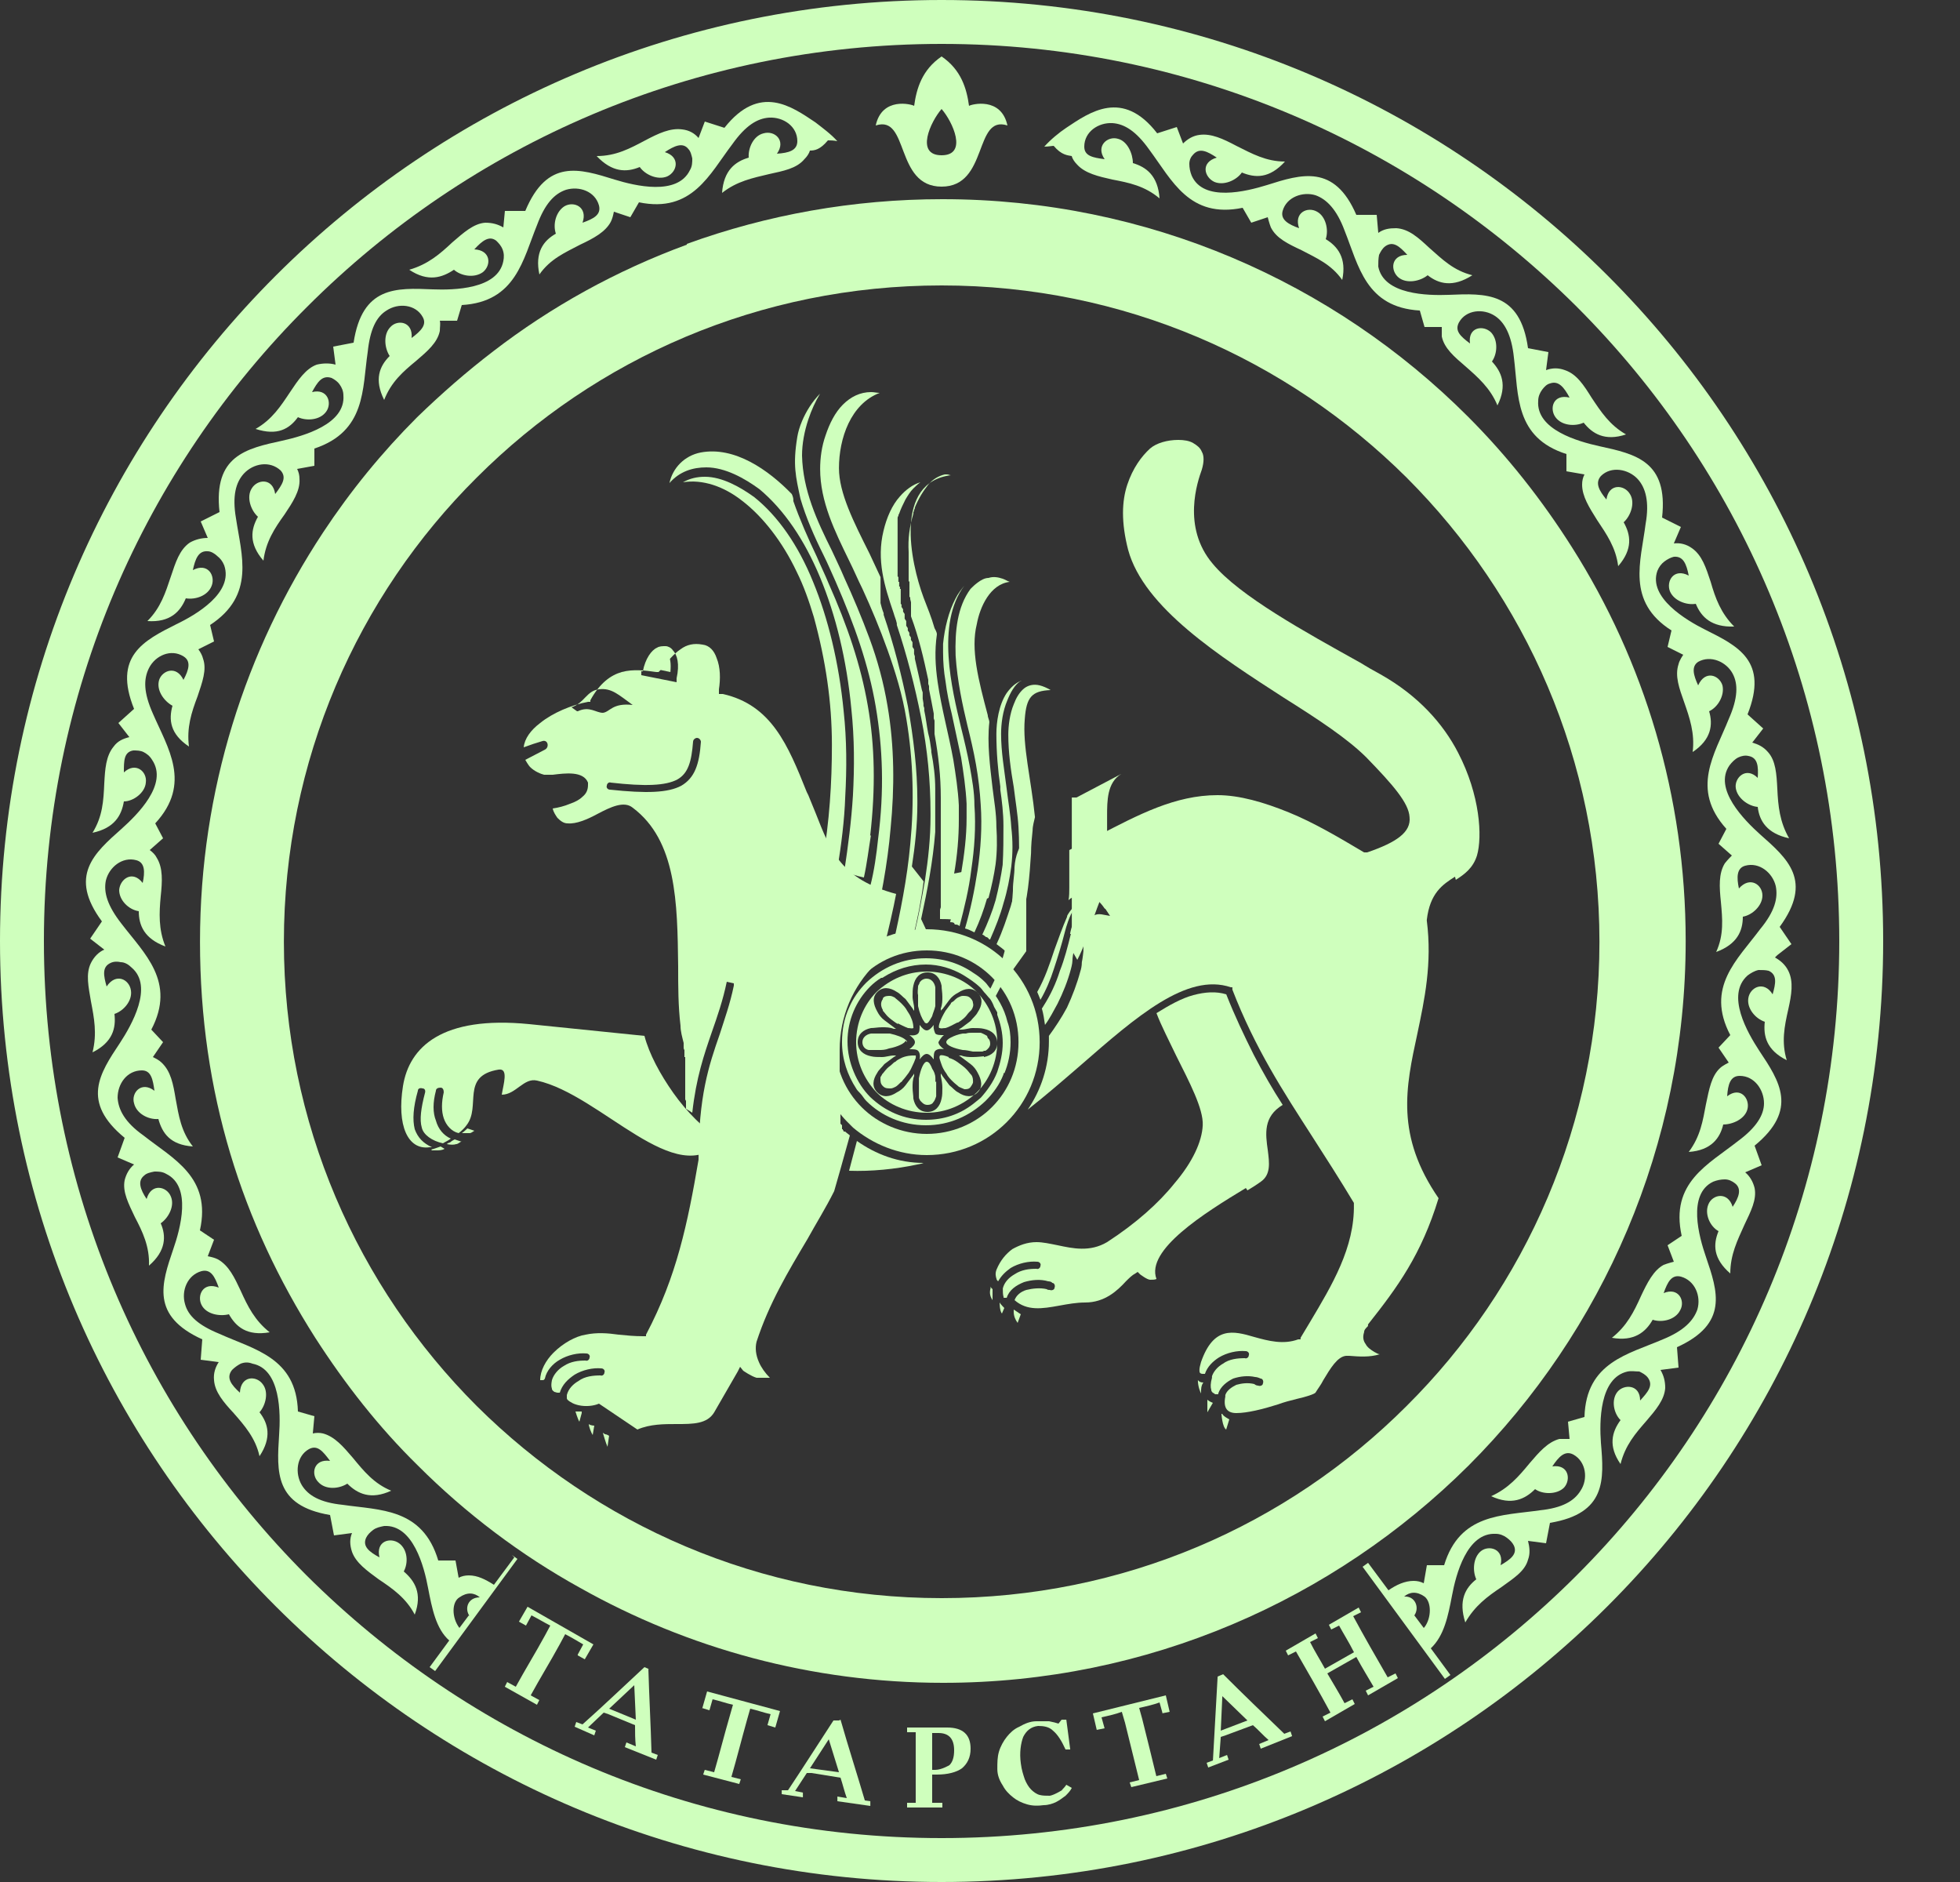 <svg width="25" height="24" viewBox="0 0 25 24" fill="none" xmlns="http://www.w3.org/2000/svg">
<rect x="0" y="0" width="25" height="24" fill="#333333" stroke="none"/>
<g clip-path="url(#clip0_494_21792)">
<path d="M12.01 0C5.38 0 0 5.37 0 12C0 18.63 5.38 24 12.01 24C18.64 24 24.02 18.63 24.02 12C24.02 5.37 18.65 0 12.01 0ZM20.11 20.09C18.04 22.16 15.18 23.44 12.01 23.44C8.84 23.44 5.99 22.16 3.91 20.09C1.84 18.02 0.56 15.16 0.56 12C0.56 8.84 1.84 5.98 3.92 3.91C5.99 1.84 8.85 0.56 12.01 0.56C15.17 0.56 18.03 1.84 20.11 3.91C22.18 5.98 23.46 8.84 23.46 12C23.46 15.16 22.18 18.02 20.11 20.09Z" fill="#CFFFBD"/>
<path d="M12.01 2.38C12.61 2.38 12.42 1.46 12.85 1.6C12.77 1.23 12.39 1.33 12.36 1.35C12.33 1.13 12.26 0.89 12.01 0.72C11.76 0.89 11.69 1.13 11.66 1.35C11.63 1.33 11.25 1.23 11.17 1.6C11.6 1.46 11.41 2.38 12.01 2.38ZM12.01 1.39C12.15 1.55 12.35 1.98 12.01 1.98C11.67 1.98 11.87 1.55 12.01 1.39Z" fill="#CFFFBD"/>
<path d="M22.67 12.18L22.85 12.04L22.7 11.82C23.13 11.23 22.8 10.95 22.45 10.64C22.25 10.46 21.85 10.06 22.06 9.76C22.09 9.72 22.13 9.68 22.17 9.66C22.21 9.64 22.26 9.63 22.3 9.64C22.42 9.66 22.43 9.77 22.42 9.92C22.27 9.77 22.12 9.92 22.14 10.05C22.16 10.18 22.3 10.28 22.42 10.29C22.44 10.47 22.54 10.63 22.82 10.69C22.7 10.48 22.68 10.28 22.67 10.06C22.66 9.87 22.65 9.7 22.55 9.59C22.49 9.52 22.42 9.49 22.35 9.47L22.49 9.29L22.29 9.11C22.56 8.43 22.17 8.24 21.75 8.03C21.51 7.91 21.02 7.62 21.14 7.28C21.16 7.23 21.19 7.19 21.23 7.16C21.27 7.13 21.31 7.11 21.35 7.1C21.47 7.09 21.51 7.19 21.54 7.34C21.35 7.24 21.25 7.41 21.3 7.54C21.35 7.66 21.51 7.72 21.63 7.7C21.7 7.87 21.83 8 22.12 7.99C21.95 7.82 21.88 7.63 21.82 7.42C21.76 7.24 21.71 7.08 21.58 6.99C21.51 6.94 21.43 6.92 21.35 6.93L21.44 6.72L21.2 6.6C21.28 5.88 20.86 5.79 20.4 5.69C20.13 5.63 19.59 5.48 19.62 5.11C19.62 5.06 19.64 5.01 19.67 4.97C19.7 4.93 19.73 4.9 19.77 4.89C19.88 4.85 19.95 4.94 20.02 5.07C19.81 5.02 19.76 5.21 19.84 5.32C19.92 5.43 20.09 5.44 20.2 5.39C20.31 5.53 20.47 5.63 20.74 5.54C20.53 5.42 20.42 5.25 20.3 5.07C20.2 4.91 20.11 4.77 19.96 4.72C19.88 4.69 19.8 4.69 19.72 4.72L19.75 4.49L19.49 4.44C19.39 3.72 18.95 3.74 18.48 3.76C18.21 3.77 17.65 3.76 17.58 3.4C17.58 3.35 17.58 3.3 17.59 3.25C17.61 3.21 17.63 3.17 17.67 3.14C17.77 3.07 17.85 3.14 17.95 3.25C17.74 3.25 17.73 3.45 17.84 3.54C17.94 3.62 18.11 3.59 18.21 3.51C18.35 3.62 18.53 3.67 18.78 3.51C18.54 3.45 18.4 3.31 18.23 3.16C18.09 3.03 17.97 2.92 17.81 2.91C17.72 2.91 17.65 2.92 17.58 2.97L17.56 2.74H17.3C17.02 2.09 16.6 2.22 16.16 2.36C15.9 2.44 15.35 2.58 15.2 2.24C15.18 2.19 15.17 2.14 15.17 2.09C15.17 2.04 15.19 2 15.22 1.97C15.3 1.88 15.4 1.93 15.52 2.01C15.31 2.07 15.36 2.26 15.49 2.32C15.61 2.37 15.77 2.3 15.84 2.2C16.01 2.27 16.19 2.28 16.39 2.06C16.15 2.06 15.97 1.96 15.77 1.86C15.6 1.77 15.45 1.7 15.3 1.72C15.22 1.73 15.15 1.77 15.09 1.83L15.01 1.62L14.76 1.7C14.32 1.13 13.9 1.43 13.6 1.63C13.51 1.69 13.4 1.78 13.32 1.87C13.37 1.87 13.42 1.86 13.44 1.86C13.54 1.98 13.62 1.98 13.67 1.99C13.68 2.03 13.71 2.07 13.74 2.1C13.84 2.21 14.01 2.25 14.19 2.29C14.4 2.33 14.6 2.37 14.79 2.53C14.77 2.24 14.62 2.13 14.45 2.08C14.45 1.96 14.38 1.8 14.26 1.77C14.13 1.73 13.97 1.86 14.09 2.03C13.94 2.01 13.83 1.99 13.83 1.87C13.83 1.68 14.01 1.56 14.19 1.57C14.34 1.58 14.49 1.67 14.66 1.91C14.95 2.3 15.17 2.79 15.85 2.65L15.96 2.84L16.17 2.77C16.17 2.77 16.19 2.85 16.21 2.9C16.28 3.04 16.43 3.11 16.6 3.19C16.79 3.29 16.98 3.37 17.12 3.57C17.18 3.29 17.06 3.14 16.91 3.05C16.95 2.93 16.91 2.76 16.8 2.7C16.68 2.63 16.5 2.71 16.57 2.91C16.43 2.86 16.33 2.8 16.36 2.69C16.41 2.51 16.62 2.44 16.78 2.49C16.92 2.54 17.05 2.67 17.15 2.94C17.33 3.39 17.42 3.92 18.11 3.96L18.17 4.17H18.39C18.39 4.17 18.39 4.24 18.39 4.29C18.42 4.44 18.55 4.55 18.69 4.67C18.85 4.81 19.01 4.95 19.1 5.17C19.23 4.91 19.15 4.74 19.03 4.61C19.1 4.51 19.11 4.34 19.02 4.24C18.92 4.14 18.72 4.17 18.75 4.38C18.63 4.29 18.55 4.22 18.61 4.11C18.7 3.95 18.92 3.93 19.07 4.03C19.19 4.11 19.28 4.27 19.31 4.56C19.37 5.04 19.32 5.58 19.98 5.79V6.01L20.21 6.05C20.19 6.09 20.18 6.13 20.18 6.18C20.18 6.33 20.27 6.47 20.37 6.63C20.49 6.81 20.61 6.98 20.64 7.22C20.83 7 20.8 6.82 20.71 6.66C20.8 6.58 20.86 6.41 20.79 6.3C20.72 6.18 20.52 6.16 20.49 6.37C20.4 6.26 20.34 6.16 20.42 6.07C20.55 5.94 20.77 5.98 20.89 6.11C20.99 6.22 21.04 6.4 20.99 6.68C20.93 7.16 20.74 7.67 21.32 8.04L21.27 8.25L21.47 8.35C21.47 8.35 21.42 8.42 21.41 8.47C21.36 8.62 21.42 8.78 21.48 8.95C21.55 9.15 21.62 9.35 21.59 9.59C21.83 9.43 21.85 9.24 21.8 9.07C21.91 9.02 22 8.87 21.97 8.74C21.93 8.61 21.75 8.54 21.66 8.74C21.6 8.61 21.57 8.5 21.66 8.44C21.82 8.35 22.02 8.44 22.1 8.59C22.17 8.72 22.17 8.9 22.05 9.17C21.87 9.62 21.56 10.06 22.02 10.57L21.92 10.76L22.09 10.91C22.09 10.91 22.03 10.97 22 11.01C21.92 11.14 21.93 11.31 21.95 11.5C21.97 11.72 21.99 11.92 21.89 12.14C22.16 12.04 22.23 11.87 22.23 11.69C22.35 11.67 22.48 11.55 22.48 11.42C22.48 11.28 22.32 11.17 22.18 11.33C22.15 11.19 22.15 11.07 22.26 11.04C22.44 10.99 22.61 11.13 22.65 11.3C22.68 11.45 22.64 11.62 22.45 11.85C22.16 12.24 21.75 12.59 22.07 13.2L21.92 13.36L22.05 13.55C22.05 13.55 21.97 13.59 21.94 13.62C21.83 13.72 21.8 13.89 21.76 14.08C21.72 14.29 21.69 14.49 21.54 14.69C21.83 14.67 21.94 14.51 21.98 14.34C22.1 14.34 22.26 14.27 22.29 14.14C22.32 14.01 22.2 13.85 22.03 13.98C22.04 13.83 22.07 13.72 22.19 13.72C22.38 13.72 22.5 13.9 22.5 14.07C22.5 14.22 22.4 14.38 22.17 14.55C21.79 14.85 21.3 15.08 21.45 15.76L21.27 15.88L21.35 16.09C21.35 16.09 21.27 16.11 21.22 16.13C21.09 16.2 21.01 16.36 20.93 16.53C20.84 16.73 20.75 16.91 20.56 17.06C20.84 17.11 20.99 16.99 21.08 16.83C21.2 16.87 21.37 16.83 21.43 16.71C21.5 16.59 21.41 16.41 21.22 16.49C21.27 16.35 21.32 16.25 21.44 16.28C21.62 16.33 21.7 16.53 21.65 16.7C21.6 16.84 21.48 16.97 21.21 17.08C20.77 17.27 20.23 17.37 20.21 18.07L20 18.13L20.02 18.35C20.02 18.35 19.93 18.35 19.89 18.35C19.74 18.39 19.63 18.52 19.51 18.66C19.37 18.83 19.24 18.98 19.02 19.08C19.28 19.2 19.45 19.12 19.58 18.99C19.68 19.06 19.86 19.06 19.95 18.97C20.04 18.87 20.01 18.67 19.8 18.7C19.88 18.58 19.96 18.49 20.07 18.55C20.23 18.64 20.26 18.86 20.16 19.01C20.08 19.14 19.93 19.23 19.64 19.26C19.16 19.33 18.62 19.3 18.42 19.96H18.2L18.16 20.19C18.12 20.17 18.08 20.16 18.03 20.16C17.92 20.16 17.81 20.21 17.71 20.28L17.45 19.93L17.38 19.98L18.43 21.41L18.5 21.36L18.25 21.02C18.42 20.86 18.47 20.61 18.52 20.35C18.57 20.08 18.71 19.54 19.08 19.56C19.13 19.56 19.18 19.58 19.22 19.61C19.26 19.64 19.29 19.67 19.31 19.71C19.36 19.82 19.26 19.89 19.14 19.96C19.19 19.75 18.99 19.7 18.89 19.78C18.79 19.86 18.78 20.03 18.83 20.14C18.69 20.25 18.6 20.41 18.69 20.69C18.81 20.48 18.97 20.36 19.15 20.24C19.3 20.13 19.45 20.04 19.49 19.89C19.52 19.81 19.51 19.73 19.49 19.65L19.72 19.68L19.77 19.42C20.49 19.3 20.46 18.87 20.42 18.4C20.4 18.13 20.4 17.57 20.76 17.49C20.81 17.48 20.86 17.49 20.91 17.49C20.95 17.51 20.99 17.53 21.02 17.57C21.09 17.67 21.02 17.75 20.92 17.86C20.92 17.65 20.71 17.65 20.63 17.75C20.55 17.85 20.58 18.02 20.67 18.11C20.56 18.26 20.51 18.44 20.67 18.67C20.73 18.43 20.86 18.28 21 18.12C21.12 17.98 21.23 17.85 21.24 17.7C21.24 17.61 21.22 17.54 21.18 17.47L21.41 17.44L21.39 17.18C22.05 16.88 21.91 16.47 21.76 16.03C21.67 15.77 21.52 15.23 21.85 15.07C21.9 15.05 21.95 15.04 22 15.04C22.05 15.04 22.09 15.06 22.13 15.09C22.22 15.16 22.18 15.27 22.1 15.39C22.04 15.19 21.84 15.23 21.79 15.36C21.74 15.48 21.81 15.64 21.92 15.7C21.85 15.87 21.85 16.05 22.07 16.24C22.07 16 22.16 15.82 22.25 15.62C22.33 15.45 22.41 15.3 22.38 15.15C22.36 15.07 22.32 15 22.26 14.95L22.47 14.86L22.38 14.61C22.94 14.15 22.7 13.79 22.44 13.4C22.29 13.17 22.01 12.69 22.29 12.44C22.33 12.41 22.38 12.38 22.43 12.37C22.48 12.37 22.52 12.37 22.56 12.38C22.67 12.43 22.65 12.54 22.61 12.68C22.5 12.5 22.32 12.59 22.3 12.73C22.28 12.86 22.39 12.99 22.51 13.03C22.49 13.21 22.53 13.39 22.79 13.52C22.72 13.29 22.76 13.09 22.81 12.87C22.85 12.69 22.88 12.52 22.81 12.38C22.77 12.3 22.71 12.25 22.64 12.21L22.67 12.18ZM18.16 20.76L18.04 20.6C18.11 20.5 18.05 20.35 17.91 20.36C17.98 20.3 18.07 20.29 18.17 20.36C18.26 20.43 18.26 20.63 18.17 20.75L18.16 20.76Z" fill="#CFFFBD"/>
<path d="M10.701 21.94H10.631C10.441 22.23 10.251 22.53 10.051 22.83H9.971V22.88L10.241 22.92V22.86L10.141 22.84L10.291 22.61H10.351L10.721 22.67C10.751 22.76 10.771 22.85 10.801 22.93L10.681 22.91V22.97L11.101 23.03V22.97L11.031 22.96C10.931 22.62 10.821 22.28 10.721 21.93L10.701 21.94ZM10.331 22.55L10.571 22.18L10.701 22.6L10.331 22.55Z" fill="#CFFFBD"/>
<path d="M12.08 22.03H12.02H11.89H11.57V22.09H11.68C11.68 22.39 11.68 22.69 11.68 22.99H11.57V23.05H12.02V22.99H11.89C11.89 22.87 11.89 22.75 11.89 22.63H11.95C12.09 22.63 12.2 22.6 12.27 22.55C12.34 22.49 12.38 22.41 12.38 22.3C12.38 22.12 12.28 22.03 12.08 22.03ZM12.11 22.51C12.11 22.51 12.01 22.57 11.93 22.57H11.89V22.1H11.97C12.1 22.1 12.17 22.17 12.17 22.32C12.17 22.41 12.15 22.47 12.11 22.51Z" fill="#CFFFBD"/>
<path d="M13.561 22.82C13.561 22.82 13.451 22.89 13.391 22.9C13.341 22.9 13.301 22.9 13.261 22.89C13.221 22.88 13.181 22.85 13.151 22.82C13.121 22.79 13.091 22.74 13.071 22.69C13.051 22.63 13.031 22.57 13.021 22.49C13.001 22.35 13.021 22.23 13.051 22.15C13.091 22.07 13.151 22.02 13.241 22.01C13.311 22.01 13.381 22.02 13.431 22.07C13.491 22.12 13.541 22.2 13.591 22.31H13.651L13.601 21.93H13.541L13.501 21.98C13.471 21.97 13.431 21.96 13.381 21.95C13.331 21.95 13.281 21.95 13.221 21.95C13.141 21.95 13.071 21.98 13.001 22.02C12.931 22.05 12.881 22.1 12.841 22.15C12.801 22.2 12.761 22.27 12.741 22.34C12.721 22.41 12.721 22.48 12.721 22.56C12.721 22.64 12.751 22.71 12.791 22.77C12.821 22.83 12.871 22.88 12.921 22.92C12.971 22.96 13.031 22.99 13.101 23.01C13.171 23.03 13.241 23.03 13.311 23.02C13.371 23.02 13.431 23 13.471 22.98C13.511 22.96 13.551 22.93 13.591 22.9C13.621 22.87 13.651 22.84 13.671 22.8L13.601 22.76C13.581 22.79 13.561 22.81 13.541 22.83L13.561 22.82Z" fill="#CFFFBD"/>
<path d="M17.7 21.39C17.55 21.13 17.4 20.87 17.26 20.61L17.36 20.56L17.33 20.5L16.95 20.72L16.98 20.78L17.08 20.73C17.14 20.84 17.21 20.95 17.27 21.07L16.9 21.28C16.84 21.17 16.77 21.06 16.71 20.94L16.81 20.89L16.78 20.83L16.4 21.05L16.43 21.11L16.53 21.06C16.68 21.32 16.83 21.58 16.97 21.84L16.87 21.89L16.9 21.95L17.28 21.73L17.25 21.67L17.15 21.72C17.08 21.59 17 21.46 16.93 21.34L17.3 21.13C17.37 21.26 17.45 21.39 17.52 21.51L17.42 21.56L17.45 21.62L17.83 21.4L17.8 21.34L17.7 21.39Z" fill="#CFFFBD"/>
<path d="M7.369 21.11L7.459 21.16L7.569 20.97L6.729 20.49L6.619 20.68L6.709 20.73L6.779 20.6C6.859 20.64 6.939 20.69 7.019 20.73L6.949 20.86C6.829 21.08 6.699 21.29 6.579 21.51L6.469 21.45L6.439 21.51L6.849 21.74L6.879 21.68L6.769 21.62C6.889 21.4 7.019 21.19 7.139 20.97L7.209 20.84C7.289 20.88 7.369 20.93 7.439 20.97L7.369 21.1V21.11Z" fill="#CFFFBD"/>
<path d="M8.949 21.78L9.049 21.81L9.089 21.67C9.179 21.69 9.259 21.72 9.349 21.74L9.309 21.88C9.239 22.12 9.179 22.36 9.109 22.6L8.989 22.57L8.969 22.63L9.429 22.75L9.449 22.69L9.329 22.66C9.399 22.42 9.459 22.18 9.529 21.93L9.569 21.79C9.659 21.81 9.739 21.84 9.829 21.86L9.789 22L9.889 22.03L9.949 21.82L9.019 21.57L8.959 21.78H8.949Z" fill="#CFFFBD"/>
<path d="M14.819 21.85L14.919 21.83L14.87 21.62L13.94 21.85L13.989 22.06L14.089 22.04L14.05 21.9C14.139 21.88 14.229 21.86 14.309 21.83L14.35 21.97C14.409 22.21 14.47 22.46 14.53 22.7L14.409 22.73L14.43 22.79L14.889 22.68L14.87 22.62L14.749 22.65C14.69 22.41 14.63 22.16 14.569 21.92L14.53 21.78C14.62 21.76 14.71 21.74 14.79 21.71L14.829 21.85H14.819Z" fill="#CFFFBD"/>
<path d="M8.29 21.29L8.22 21.26C7.96 21.5 7.7 21.75 7.43 21.99L7.35 21.96L7.33 22.02L7.58 22.13L7.6 22.07L7.5 22.03L7.7 21.84L7.76 21.86L8.1 22C8.1 22.09 8.1 22.18 8.11 22.27L7.99 22.22L7.97 22.28L8.37 22.44L8.39 22.38L8.31 22.35C8.3 21.99 8.28 21.63 8.27 21.28L8.29 21.29ZM7.77 21.79L8.09 21.49L8.11 21.93L7.77 21.79Z" fill="#CFFFBD"/>
<path d="M16.371 22.1C16.111 21.85 15.851 21.6 15.601 21.35L15.531 21.38C15.511 21.74 15.491 22.09 15.471 22.45L15.391 22.48L15.411 22.54L15.671 22.44L15.651 22.38L15.551 22.42L15.571 22.15L15.631 22.13L15.981 22C16.051 22.06 16.111 22.13 16.181 22.19L16.061 22.24L16.081 22.3L16.481 22.14L16.461 22.08L16.381 22.11L16.371 22.1ZM15.571 22.07L15.591 21.63L15.911 21.94L15.571 22.07Z" fill="#CFFFBD"/>
<path d="M6.56 19.86L6.3 20.21C6.19 20.14 6.09 20.09 5.98 20.09C5.93 20.09 5.89 20.1 5.85 20.12L5.81 19.9H5.59C5.39 19.23 4.85 19.26 4.37 19.19C4.08 19.16 3.93 19.07 3.85 18.94C3.76 18.79 3.78 18.57 3.94 18.48C4.05 18.42 4.12 18.51 4.21 18.63C4 18.6 3.96 18.8 4.06 18.9C4.15 19 4.32 18.99 4.43 18.92C4.56 19.05 4.73 19.13 4.99 19.01C4.77 18.92 4.64 18.76 4.5 18.59C4.38 18.45 4.27 18.32 4.12 18.28C4.08 18.27 4.03 18.27 3.99 18.28L4.01 18.06L3.8 18C3.78 17.31 3.24 17.21 2.8 17.01C2.53 16.9 2.4 16.78 2.36 16.63C2.31 16.46 2.39 16.26 2.57 16.21C2.69 16.18 2.74 16.28 2.79 16.42C2.59 16.34 2.51 16.52 2.57 16.64C2.63 16.76 2.8 16.79 2.92 16.76C3.01 16.92 3.15 17.04 3.44 16.99C3.25 16.84 3.16 16.66 3.07 16.46C2.99 16.29 2.92 16.14 2.78 16.06C2.74 16.04 2.7 16.03 2.65 16.02L2.73 15.81L2.55 15.69C2.7 15.01 2.21 14.78 1.83 14.48C1.59 14.31 1.51 14.15 1.5 14C1.5 13.82 1.62 13.65 1.81 13.65C1.93 13.65 1.95 13.77 1.97 13.91C1.8 13.78 1.67 13.94 1.71 14.07C1.74 14.2 1.89 14.28 2.02 14.27C2.07 14.45 2.17 14.6 2.46 14.62C2.31 14.43 2.28 14.23 2.24 14.01C2.21 13.83 2.18 13.66 2.06 13.55C2.03 13.52 1.99 13.5 1.95 13.48L2.08 13.29L1.93 13.13C2.25 12.52 1.84 12.16 1.55 11.78C1.37 11.55 1.32 11.38 1.35 11.23C1.39 11.06 1.56 10.92 1.74 10.97C1.85 11 1.85 11.12 1.82 11.26C1.69 11.09 1.53 11.21 1.52 11.35C1.52 11.48 1.64 11.6 1.77 11.62C1.77 11.8 1.84 11.97 2.11 12.07C2.02 11.85 2.03 11.64 2.05 11.43C2.07 11.24 2.08 11.07 2 10.94C1.98 10.9 1.95 10.87 1.91 10.84L2.08 10.69L1.98 10.5C2.45 9.99 2.14 9.54 1.95 9.1C1.83 8.83 1.83 8.66 1.9 8.52C1.98 8.36 2.18 8.27 2.34 8.37C2.44 8.43 2.41 8.54 2.34 8.67C2.25 8.48 2.07 8.55 2.03 8.67C1.99 8.8 2.09 8.94 2.2 9C2.15 9.18 2.17 9.36 2.41 9.52C2.38 9.28 2.44 9.09 2.52 8.88C2.58 8.7 2.64 8.54 2.59 8.4C2.58 8.36 2.56 8.32 2.53 8.28L2.73 8.18L2.68 7.97C3.26 7.59 3.08 7.08 3.01 6.61C2.96 6.32 3.01 6.15 3.11 6.04C3.23 5.91 3.44 5.87 3.58 6C3.66 6.09 3.6 6.18 3.51 6.3C3.48 6.09 3.28 6.11 3.21 6.23C3.14 6.34 3.2 6.51 3.29 6.59C3.2 6.75 3.17 6.93 3.36 7.15C3.39 6.91 3.5 6.74 3.63 6.56C3.73 6.41 3.83 6.26 3.82 6.11C3.82 6.06 3.81 6.02 3.79 5.98L4.01 5.94V5.72C4.67 5.5 4.62 4.96 4.69 4.49C4.72 4.2 4.8 4.04 4.93 3.96C5.08 3.86 5.3 3.88 5.39 4.04C5.45 4.14 5.37 4.22 5.25 4.31C5.27 4.1 5.07 4.07 4.98 4.17C4.89 4.26 4.9 4.43 4.97 4.54C4.84 4.67 4.77 4.84 4.9 5.1C4.99 4.87 5.14 4.74 5.31 4.6C5.45 4.48 5.58 4.37 5.61 4.22C5.61 4.17 5.62 4.13 5.61 4.09H5.83L5.89 3.89C6.58 3.85 6.67 3.31 6.85 2.87C6.95 2.6 7.07 2.47 7.22 2.42C7.39 2.37 7.59 2.44 7.64 2.62C7.67 2.74 7.57 2.79 7.43 2.84C7.5 2.64 7.32 2.56 7.2 2.63C7.09 2.7 7.05 2.86 7.09 2.98C6.93 3.07 6.82 3.22 6.88 3.5C7.02 3.3 7.21 3.22 7.4 3.12C7.57 3.04 7.72 2.96 7.79 2.83C7.81 2.79 7.82 2.75 7.83 2.7L8.04 2.77L8.15 2.58C8.83 2.72 9.05 2.22 9.34 1.84C9.51 1.6 9.66 1.51 9.81 1.5C9.99 1.49 10.17 1.61 10.17 1.8C10.17 1.92 10.06 1.95 9.91 1.96C10.03 1.79 9.88 1.66 9.74 1.7C9.61 1.73 9.54 1.89 9.55 2.01C9.38 2.06 9.23 2.17 9.21 2.46C9.4 2.31 9.6 2.27 9.81 2.22C9.99 2.18 10.16 2.15 10.26 2.03C10.29 2 10.32 1.96 10.33 1.92C10.39 1.92 10.46 1.91 10.56 1.79C10.59 1.79 10.63 1.79 10.68 1.8C10.6 1.71 10.49 1.63 10.4 1.56C10.1 1.36 9.69 1.06 9.24 1.63L8.99 1.55L8.91 1.76C8.86 1.7 8.79 1.66 8.7 1.65C8.55 1.63 8.4 1.7 8.23 1.79C8.04 1.89 7.86 1.99 7.61 1.99C7.81 2.2 7.99 2.2 8.16 2.13C8.23 2.23 8.39 2.3 8.51 2.25C8.64 2.19 8.68 2 8.48 1.94C8.6 1.86 8.71 1.81 8.78 1.9C8.81 1.93 8.82 1.98 8.83 2.02C8.83 2.07 8.83 2.12 8.8 2.17C8.64 2.5 8.1 2.37 7.84 2.29C7.39 2.15 6.98 2.02 6.7 2.69H6.44L6.42 2.9C6.35 2.86 6.28 2.84 6.19 2.84C6.04 2.85 5.91 2.97 5.77 3.09C5.61 3.24 5.46 3.37 5.22 3.44C5.46 3.6 5.64 3.54 5.79 3.44C5.88 3.52 6.05 3.55 6.16 3.47C6.27 3.38 6.26 3.19 6.05 3.18C6.15 3.07 6.24 3 6.33 3.07C6.36 3.1 6.39 3.13 6.41 3.18C6.43 3.23 6.43 3.28 6.42 3.33C6.35 3.69 5.79 3.7 5.52 3.69C5.05 3.67 4.62 3.65 4.51 4.37L4.25 4.42L4.28 4.65C4.21 4.63 4.12 4.63 4.04 4.65C3.9 4.7 3.8 4.85 3.7 5C3.58 5.18 3.47 5.35 3.26 5.47C3.54 5.56 3.69 5.47 3.8 5.32C3.91 5.37 4.08 5.36 4.16 5.25C4.24 5.14 4.18 4.95 3.98 5C4.05 4.87 4.11 4.78 4.23 4.82C4.27 4.84 4.31 4.87 4.33 4.9C4.36 4.94 4.38 4.99 4.38 5.04C4.41 5.41 3.87 5.56 3.6 5.62C3.14 5.72 2.72 5.81 2.8 6.53L2.56 6.65L2.65 6.86C2.57 6.86 2.49 6.88 2.42 6.92C2.29 7.01 2.24 7.17 2.18 7.35C2.11 7.56 2.05 7.75 1.88 7.92C2.17 7.94 2.3 7.8 2.37 7.63C2.49 7.65 2.65 7.6 2.7 7.47C2.75 7.34 2.65 7.17 2.46 7.27C2.49 7.13 2.53 7.02 2.65 7.03C2.69 7.03 2.74 7.06 2.77 7.09C2.81 7.12 2.84 7.16 2.86 7.21C2.98 7.56 2.5 7.84 2.25 7.96C1.83 8.17 1.44 8.37 1.71 9.04L1.51 9.22L1.65 9.4C1.57 9.42 1.5 9.45 1.45 9.52C1.35 9.64 1.34 9.81 1.33 9.99C1.32 10.21 1.31 10.41 1.18 10.62C1.46 10.56 1.55 10.4 1.58 10.22C1.7 10.22 1.85 10.11 1.86 9.98C1.88 9.84 1.73 9.71 1.58 9.85C1.58 9.7 1.58 9.59 1.7 9.57C1.74 9.57 1.79 9.57 1.83 9.59C1.87 9.61 1.91 9.64 1.94 9.69C2.15 10 1.75 10.39 1.55 10.57C1.2 10.88 0.87 11.17 1.3 11.75L1.15 11.97L1.33 12.11C1.26 12.14 1.2 12.2 1.16 12.28C1.09 12.42 1.13 12.59 1.16 12.77C1.2 12.98 1.24 13.18 1.18 13.42C1.44 13.29 1.48 13.11 1.46 12.93C1.58 12.89 1.69 12.76 1.67 12.63C1.65 12.49 1.48 12.4 1.36 12.58C1.32 12.44 1.3 12.33 1.41 12.28C1.45 12.26 1.5 12.26 1.54 12.27C1.59 12.27 1.64 12.3 1.68 12.34C1.96 12.58 1.68 13.07 1.53 13.3C1.27 13.69 1.03 14.05 1.59 14.51L1.5 14.76L1.71 14.85C1.65 14.9 1.61 14.97 1.59 15.05C1.56 15.2 1.64 15.35 1.72 15.52C1.82 15.71 1.91 15.9 1.9 16.14C2.12 15.95 2.12 15.76 2.05 15.6C2.15 15.53 2.23 15.38 2.18 15.26C2.13 15.13 1.93 15.08 1.87 15.29C1.79 15.17 1.75 15.06 1.84 14.99C1.87 14.96 1.92 14.95 1.97 14.94C2.02 14.94 2.07 14.94 2.12 14.97C2.45 15.13 2.3 15.67 2.21 15.93C2.06 16.37 1.92 16.78 2.58 17.08L2.56 17.34L2.79 17.37C2.75 17.43 2.72 17.51 2.73 17.6C2.74 17.75 2.85 17.88 2.98 18.02C3.12 18.18 3.26 18.34 3.31 18.57C3.47 18.33 3.42 18.15 3.31 18.01C3.39 17.92 3.43 17.75 3.35 17.65C3.27 17.54 3.07 17.54 3.06 17.76C2.95 17.66 2.88 17.57 2.96 17.47C2.99 17.44 3.03 17.41 3.07 17.39C3.12 17.37 3.17 17.37 3.22 17.39C3.58 17.46 3.58 18.02 3.56 18.3C3.53 18.77 3.5 19.2 4.21 19.32L4.26 19.58L4.49 19.55C4.46 19.62 4.46 19.7 4.49 19.79C4.54 19.93 4.68 20.03 4.83 20.14C5.01 20.26 5.18 20.38 5.29 20.59C5.39 20.32 5.29 20.16 5.15 20.04C5.21 19.93 5.2 19.76 5.09 19.68C4.98 19.6 4.79 19.65 4.84 19.86C4.71 19.79 4.62 19.72 4.67 19.61C4.69 19.57 4.72 19.54 4.76 19.51C4.8 19.48 4.85 19.47 4.9 19.46C5.27 19.44 5.41 19.98 5.46 20.25C5.51 20.51 5.56 20.77 5.73 20.92L5.48 21.26L5.55 21.31L6.6 19.88L6.53 19.83L6.56 19.86ZM5.98 20.6L5.86 20.76C5.76 20.63 5.76 20.43 5.86 20.37C5.96 20.3 6.05 20.31 6.12 20.37C5.97 20.37 5.92 20.51 5.99 20.61L5.98 20.6Z" fill="#CFFFBD"/>
<path d="M8.761 3.12C7.861 3.45 7.031 3.91 6.291 4.48C5.951 4.74 5.631 5.02 5.321 5.32C4.871 5.77 4.471 6.26 4.121 6.79C3.131 8.29 2.551 10.08 2.551 12.01C2.551 13.94 3.091 15.6 4.021 17.06C4.401 17.65 4.831 18.2 5.331 18.69C5.941 19.3 6.641 19.83 7.401 20.25C8.771 21.02 10.351 21.46 12.031 21.46C14.641 21.46 17.011 20.4 18.731 18.69C20.441 16.98 21.501 14.61 21.501 12C21.501 10.15 20.971 8.43 20.051 6.98C19.671 6.38 19.231 5.82 18.721 5.31C17.011 3.6 14.641 2.54 12.021 2.54C10.881 2.54 9.781 2.74 8.761 3.11V3.12ZM17.941 17.93C16.421 19.45 14.331 20.38 12.011 20.38C9.691 20.38 7.601 19.44 6.081 17.93C4.561 16.41 3.621 14.32 3.621 12.01C3.621 9.7 4.561 7.6 6.081 6.09C7.601 4.57 9.691 3.64 12.011 3.64C14.331 3.64 16.421 4.58 17.941 6.09C19.461 7.61 20.401 9.7 20.401 12.01C20.401 14.32 19.461 16.42 17.941 17.93Z" fill="#CFFFBD"/>
<path d="M7.34 18C7.34 18 7.37 18.1 7.39 18.13L7.42 18.02C7.42 18.02 7.42 18.01 7.42 18C7.4 18 7.39 18 7.37 18C7.37 18 7.35 18 7.34 18Z" fill="#CFFFBD"/>
<path d="M7.689 18.27C7.689 18.27 7.729 18.41 7.749 18.45L7.769 18.31C7.769 18.31 7.739 18.29 7.719 18.29C7.719 18.29 7.699 18.28 7.689 18.27Z" fill="#CFFFBD"/>
<path d="M7.56 18.3L7.58 18.18C7.58 18.18 7.53 18.18 7.51 18.16C7.51 18.19 7.54 18.27 7.56 18.3Z" fill="#CFFFBD"/>
<path d="M12.629 11.98C12.699 11.82 12.759 11.67 12.799 11.52C12.849 11.36 12.879 11.2 12.899 11.05C12.919 10.88 12.919 10.72 12.899 10.55C12.889 10.38 12.859 10.22 12.839 10.05C12.809 9.81 12.769 9.59 12.769 9.36C12.769 9.23 12.789 9.07 12.849 8.93C12.889 8.83 12.939 8.74 13.009 8.69C13.009 8.69 13.019 8.69 13.029 8.68C12.949 8.71 12.889 8.77 12.839 8.84C12.739 8.99 12.709 9.21 12.709 9.36C12.709 9.59 12.729 9.83 12.759 10.03V10.07C12.779 10.21 12.799 10.37 12.799 10.53C12.799 10.69 12.799 10.86 12.789 11.03C12.769 11.17 12.739 11.32 12.699 11.48C12.659 11.62 12.599 11.77 12.529 11.92C12.549 11.92 12.559 11.94 12.579 11.95C12.599 11.95 12.609 11.97 12.619 11.98H12.629Z" fill="#CFFFBD"/>
<path d="M11.099 10.66C11.169 10.05 11.159 9.51 11.069 9C10.979 8.48 10.809 7.98 10.569 7.44C10.529 7.34 10.469 7.22 10.419 7.1C10.309 6.87 10.199 6.62 10.119 6.39V6.37C10.119 6.35 10.109 6.32 10.099 6.3C9.799 5.99 9.369 5.69 8.939 5.77C8.729 5.81 8.579 5.97 8.539 6.16C8.669 6.01 8.839 5.96 9.009 5.96C9.249 5.96 9.499 6.1 9.689 6.24C9.999 6.5 10.259 6.88 10.459 7.36C10.659 7.84 10.799 8.41 10.859 9.04C10.899 9.42 10.899 9.78 10.879 10.15C10.859 10.47 10.819 10.78 10.769 11.11C10.839 11.14 10.919 11.17 11.019 11.19C11.059 11.01 11.079 10.83 11.109 10.65L11.099 10.66Z" fill="#CFFFBD"/>
<path d="M10.77 11.12L10.76 11.11L10.77 11.12Z" fill="#CFFFBD"/>
<path d="M12.609 11.45C12.649 11.3 12.679 11.16 12.699 11.02C12.719 10.86 12.719 10.7 12.709 10.54C12.709 10.37 12.679 10.21 12.659 10.04C12.629 9.78 12.589 9.48 12.619 9.21C12.619 9.18 12.599 9.15 12.599 9.12C12.479 8.67 12.379 8.28 12.459 7.96C12.499 7.74 12.629 7.45 12.879 7.42C12.849 7.41 12.819 7.39 12.789 7.38C12.729 7.36 12.669 7.35 12.609 7.37C12.559 7.37 12.509 7.4 12.469 7.43C12.429 7.46 12.409 7.48 12.379 7.51C12.209 7.74 12.179 8.05 12.189 8.36C12.209 8.68 12.279 9 12.339 9.25C12.379 9.41 12.419 9.58 12.449 9.75C12.479 9.92 12.499 10.09 12.509 10.26C12.529 10.54 12.509 10.83 12.469 11.1C12.429 11.36 12.379 11.6 12.309 11.84C12.349 11.85 12.389 11.87 12.429 11.89C12.499 11.74 12.549 11.6 12.589 11.46L12.609 11.45Z" fill="#CFFFBD"/>
<path d="M12.941 11.98C12.971 11.9 13.001 11.83 13.021 11.75C13.111 11.47 13.131 11.18 13.151 10.88C13.151 10.78 13.161 10.68 13.171 10.59C13.171 10.53 13.191 10.47 13.201 10.42C13.151 9.93 13.041 9.51 13.071 9.17C13.091 8.89 13.161 8.81 13.401 8.8C13.351 8.77 13.301 8.75 13.261 8.74C13.181 8.72 13.111 8.74 13.061 8.78C13.001 8.83 12.961 8.9 12.931 8.98C12.881 9.1 12.861 9.25 12.861 9.37C12.861 9.59 12.891 9.81 12.931 10.04C12.951 10.21 12.981 10.38 12.991 10.55C13.001 10.72 13.001 10.89 12.991 11.07C12.971 11.23 12.941 11.39 12.891 11.56C12.841 11.71 12.791 11.87 12.711 12.04C12.761 12.08 12.811 12.11 12.851 12.16C12.881 12.1 12.911 12.05 12.931 11.99L12.941 11.98Z" fill="#CFFFBD"/>
<path d="M11.631 11.05C11.671 10.79 11.701 10.52 11.701 10.25C11.701 10.25 11.701 10.24 11.701 10.23C11.701 10.23 11.701 10.23 11.701 10.21C11.701 9.81 11.651 9.41 11.581 9.01C11.501 8.61 11.401 8.22 11.271 7.84V7.82C11.251 7.77 11.241 7.73 11.231 7.69V7.67V7.66V7.65V7.64V7.63V7.62V7.61V7.59V7.57V7.55V7.54V7.53V7.52V7.51V7.5V7.48V7.46V7.45V7.44V7.43V7.42V7.41V7.4V7.38V7.37V7.36L11.091 7.06C10.891 6.66 10.701 6.29 10.701 5.97C10.701 5.59 10.851 5.15 11.221 5.01C11.181 5.01 11.151 5 11.111 5C10.971 5 10.851 5.06 10.751 5.16C10.651 5.26 10.581 5.4 10.531 5.55C10.481 5.69 10.461 5.84 10.461 5.98C10.461 6.4 10.651 6.78 10.831 7.15C10.891 7.27 10.941 7.39 11.001 7.51C11.111 7.75 11.221 8.01 11.321 8.29C11.421 8.57 11.511 8.86 11.561 9.17C11.651 9.71 11.661 10.24 11.611 10.76C11.571 11.21 11.481 11.64 11.391 12.05C11.471 12.02 11.551 11.99 11.641 11.97C11.701 11.73 11.751 11.48 11.781 11.24L11.631 11.05Z" fill="#CFFFBD"/>
<path d="M12.17 11.14C12.21 10.91 12.23 10.68 12.23 10.45C12.23 10.41 12.23 10.38 12.23 10.36C12.23 10.33 12.23 10.3 12.23 10.27C12.22 10.07 12.19 9.88 12.16 9.69C12.1 9.36 12.01 9.04 11.96 8.7C11.93 8.49 11.92 8.3 11.95 8.09C11.95 8.06 11.93 8.03 11.92 8.01C11.88 7.87 11.83 7.75 11.78 7.62C11.61 7.16 11.4 6.15 12.13 6.06C12.11 6.06 12.1 6.05 12.08 6.05H12.05C11.97 6.07 11.9 6.11 11.84 6.18C11.81 6.22 11.78 6.26 11.75 6.31C11.72 6.36 11.69 6.42 11.67 6.47C11.67 6.47 11.67 6.49 11.66 6.5C11.66 6.5 11.66 6.52 11.65 6.53V6.55C11.6 6.72 11.58 6.87 11.59 7.04V7.07V7.08V7.11V7.13V7.15V7.17V7.19V7.2V7.21V7.22V7.24V7.25V7.27V7.29V7.31V7.33V7.35V7.36V7.38V7.39V7.41L11.6 7.42V7.44V7.46V7.48V7.49V7.53V7.55V7.57V7.58V7.59V7.61L11.61 7.62V7.64L11.62 7.68V7.71V7.74V7.77V7.8V7.83V7.86C11.72 8.13 11.78 8.39 11.84 8.67V8.7V8.72L11.85 8.75V8.79C11.87 8.89 11.89 8.99 11.91 9.1V9.12V9.16L11.92 9.19V9.22V9.25V9.28V9.3V9.33V9.36C11.97 9.64 12 9.89 12 10.18V10.21V10.24V10.27V10.3V10.33V10.36V10.39V10.42V10.45V10.48V10.51V10.54V10.57V10.6V10.63V10.66V10.69V10.73V10.76V10.8V10.84V10.89V10.93V10.97V11V11.04V11.07V11.1V11.14V11.15V11.18V11.22V11.27V11.28V11.32V11.35V11.39V11.4V11.43V11.44V11.45V11.46V11.51V11.54V11.57L11.99 11.6V11.62V11.64V11.67V11.7V11.72C12.05 11.72 12.11 11.72 12.18 11.73C12.23 11.53 12.28 11.32 12.32 11.11L12.17 11.14Z" fill="#CFFFBD"/>
<path d="M10.681 11.08C10.731 10.77 10.771 10.46 10.781 10.16C10.801 9.8 10.801 9.44 10.761 9.07C10.701 8.45 10.561 7.88 10.371 7.42C10.181 6.95 9.921 6.58 9.621 6.34C9.441 6.21 9.211 6.08 8.991 6.08C8.891 6.08 8.801 6.1 8.711 6.15C8.961 6.11 9.231 6.2 9.471 6.39C9.731 6.59 9.981 6.91 10.161 7.29C10.251 7.47 10.321 7.67 10.381 7.87C10.531 8.42 10.611 8.95 10.611 9.5C10.611 9.98 10.581 10.47 10.491 10.99C10.541 11.03 10.601 11.07 10.671 11.1L10.681 11.08Z" fill="#CFFFBD"/>
<path d="M11.13 11.91C11.23 11.49 11.32 11.03 11.36 10.56C11.41 10.05 11.41 9.52 11.32 9C11.27 8.7 11.19 8.41 11.09 8.14C10.99 7.87 10.88 7.61 10.77 7.37C10.72 7.25 10.66 7.13 10.61 7.02C10.42 6.64 10.24 6.25 10.23 5.81C10.23 5.66 10.26 5.5 10.31 5.35C10.35 5.23 10.4 5.12 10.46 5.02C10.36 5.12 10.28 5.25 10.23 5.37C10.2 5.44 10.18 5.51 10.17 5.57C10.11 5.93 10.15 6.08 10.21 6.36C10.28 6.6 10.39 6.85 10.5 7.07C10.56 7.19 10.61 7.31 10.66 7.42C10.9 7.97 11.08 8.48 11.17 9.01C11.26 9.54 11.28 10.08 11.2 10.7C11.18 10.89 11.15 11.11 11.1 11.3L11.07 11.42L11.05 11.51L11.07 11.43C11.02 11.64 10.98 11.86 10.92 12.07C10.98 12.02 11.05 11.98 11.12 11.95L11.13 11.91Z" fill="#CFFFBD"/>
<path d="M11.749 11.72C11.829 11.35 11.899 10.99 11.929 10.61V10.58V10.55V10.52V10.49V10.46V10.24V10.21V10.2V10.18V10.16V10.14V10.13V10.12V10.1V10.09V10.08V10.06C11.929 9.9 11.909 9.75 11.879 9.59V9.57C11.869 9.5 11.859 9.42 11.839 9.35C11.819 9.25 11.809 9.15 11.789 9.06V9.03L11.779 9V8.97L11.769 8.91V8.87V8.83L11.759 8.8C11.729 8.66 11.699 8.53 11.669 8.4V8.37L11.659 8.34V8.31V8.28L11.639 8.25V8.22V8.19L11.619 8.16V8.13L11.599 8.1V8.07L11.579 8.04V8.01L11.559 7.98V7.95V7.92L11.539 7.89V7.86V7.83L11.519 7.8V7.77L11.499 7.74V7.71L11.489 7.7V7.66V7.64V7.63V7.61V7.59V7.57V7.56V7.54V7.51H11.479V7.48H11.469V7.46V7.45V7.42H11.459V7.4V7.36L11.449 7.35V7.34V7.33V7.32V7.29V7.27V7.26V7.25V7.22V7.21V7.2V7.19V7.18V7.17V7.16V7.15V7.14V7.13V7.12V7.11V7.1V7.09V7.08V7.07V7.06V7.05V7.04V7.03V7V6.98V6.96V6.95V6.94V6.93V6.91V6.9V6.89V6.86V6.85V6.83V6.81V6.8V6.79V6.77V6.76V6.74V6.73V6.72V6.7V6.68V6.67V6.65V6.63V6.61C11.449 6.6 11.449 6.59 11.459 6.58C11.459 6.58 11.459 6.56 11.469 6.55C11.489 6.49 11.519 6.43 11.549 6.37C11.579 6.32 11.609 6.27 11.649 6.23C11.649 6.23 11.709 6.17 11.739 6.15C11.639 6.18 11.549 6.25 11.479 6.33C11.379 6.44 11.309 6.6 11.269 6.77C11.179 7.14 11.279 7.47 11.399 7.82C11.409 7.86 11.429 7.9 11.439 7.95V7.97C11.569 8.36 11.669 8.75 11.749 9.15C11.829 9.55 11.869 9.96 11.869 10.37C11.869 10.37 11.869 10.38 11.869 10.39C11.869 10.39 11.869 10.39 11.869 10.41C11.869 10.69 11.839 10.96 11.799 11.22C11.759 11.45 11.719 11.68 11.659 11.92C11.709 11.92 11.759 11.91 11.819 11.9V11.87L11.749 11.72Z" fill="#CFFFBD"/>
<path d="M12.179 11.79C12.199 11.79 12.219 11.79 12.239 11.81C12.299 11.58 12.359 11.34 12.389 11.09C12.429 10.82 12.449 10.55 12.429 10.27C12.429 10.1 12.399 9.94 12.369 9.77C12.339 9.61 12.299 9.44 12.259 9.28C12.199 9.03 12.119 8.7 12.099 8.37C12.079 8.04 12.119 7.71 12.299 7.47C12.259 7.52 12.219 7.57 12.189 7.63C12.099 7.8 12.049 8.01 12.029 8.21C12.029 8.23 12.029 8.25 12.029 8.27C12.029 8.28 12.029 8.3 12.029 8.32C12.029 8.44 12.039 8.57 12.059 8.68C12.079 8.84 12.109 8.98 12.139 9.1C12.179 9.29 12.219 9.47 12.259 9.66C12.289 9.85 12.319 10.05 12.329 10.25C12.329 10.28 12.329 10.31 12.329 10.34C12.329 10.38 12.329 10.41 12.329 10.43C12.329 10.67 12.299 10.9 12.259 11.14C12.219 11.35 12.169 11.56 12.119 11.76C12.139 11.76 12.149 11.76 12.169 11.77L12.179 11.79Z" fill="#CFFFBD"/>
<path d="M13.73 11.52C13.73 11.52 13.64 11.62 13.611 11.68V11.69C13.55 11.83 13.501 11.97 13.45 12.11C13.39 12.29 13.331 12.47 13.23 12.65C13.241 12.68 13.261 12.72 13.271 12.75C13.341 12.63 13.4 12.49 13.441 12.36C13.491 12.21 13.54 12.05 13.581 11.89C13.601 11.81 13.64 11.68 13.7 11.59C13.72 11.55 13.751 11.52 13.78 11.49C13.761 11.49 13.751 11.51 13.73 11.52Z" fill="#CFFFBD"/>
<path d="M13.659 11.91C13.619 12.07 13.579 12.23 13.519 12.38C13.469 12.54 13.399 12.69 13.309 12.83C13.309 12.83 13.299 12.85 13.289 12.86C13.309 12.93 13.319 13 13.329 13.07C13.389 12.99 13.439 12.89 13.489 12.8C13.559 12.66 13.619 12.51 13.659 12.36C13.659 12.36 13.679 12.29 13.679 12.25C13.679 12.21 13.689 12.16 13.699 12.11C13.699 12.11 13.699 12.06 13.699 12.03C13.699 11.98 13.699 11.93 13.719 11.88C13.739 11.73 13.789 11.58 13.929 11.55C13.929 11.55 13.929 11.55 13.919 11.55C13.889 11.53 13.869 11.54 13.839 11.55C13.809 11.57 13.779 11.6 13.759 11.63C13.699 11.72 13.659 11.84 13.649 11.91H13.659Z" fill="#CFFFBD"/>
<path d="M13.731 10.17C13.731 10.17 13.721 10.17 13.711 10.17H13.691C13.691 10.17 13.691 10.17 13.681 10.17C13.681 10.17 13.681 10.17 13.671 10.17V10.18V10.19C13.671 10.19 13.671 10.2 13.671 10.21V10.23V10.24V10.25V10.26V10.28V10.3V10.32V10.34V10.36V10.38V10.4V10.42V10.44V10.46V10.48V10.5V10.52V10.54V10.56V10.58V10.6V10.62V10.64V10.66V10.68V10.7V10.72V10.73V10.74V10.76V10.78V10.8V10.82V10.85V10.87V10.89V10.91V10.93V10.98V11V11.02V11.04V11.06V11.08V11.1V11.12V11.14V11.16V11.18V11.2V11.22V11.24V11.26V11.28V11.3V11.32V11.34V11.36V11.38V11.4V11.42V11.44V11.46V11.48V11.5V11.52V11.54V11.56V11.58V11.6V11.62V11.64V11.66V11.68V11.7V11.72V11.74V11.76V11.78V11.8V11.82V11.84V11.86V11.88V11.9V11.92V11.94V11.96V11.98V11.99V12V12.01V12.03C13.671 12.03 13.651 12.07 13.641 12.08C13.681 12.13 13.711 12.19 13.741 12.24C13.821 12.09 13.871 11.93 13.921 11.78C13.971 11.64 14.021 11.5 14.081 11.36C14.101 11.24 14.111 11.13 14.121 11.01C14.121 10.89 14.121 10.78 14.121 10.67C14.121 10.6 14.121 10.53 14.121 10.48C14.121 10.48 14.121 10.43 14.121 10.41C14.121 10.21 14.121 9.98 14.301 9.87L13.731 10.17Z" fill="#CFFFBD"/>
<path d="M13.09 12.13V12.12V12.1V12.08V12.06V12.04V12.02V12V11.98V11.96V11.94V11.92V11.9V11.88V11.86V11.84V11.82V11.8V11.78V11.76V11.74V11.72V11.7V11.68V11.66V11.64V11.62V11.6V11.58V11.56V11.54V11.52V11.5V11.48V11.46V11.44V11.42V11.4V11.38V11.36V11.34V11.32V11.3V11.28V11.26V11.24V11.22V11.2V11.18V11.16V11.14V11.12V11.1V11.08V11.06V11.04V11.02V11V10.98V10.96V10.94V10.92V10.9V10.88V10.87V10.85V10.83V10.81V10.79V10.77V10.75V10.73V10.72V10.71V10.69V10.68C13.09 10.68 13.07 10.7 13.07 10.71C13 10.79 12.95 10.91 12.94 11.06C12.94 11.15 12.92 11.25 12.92 11.34V11.36C12.9 11.67 12.87 11.96 12.78 12.25C12.76 12.33 12.73 12.41 12.69 12.49C12.66 12.55 12.63 12.62 12.59 12.68C12.62 12.71 12.64 12.73 12.67 12.76C12.7 12.7 12.73 12.65 12.76 12.59L13.09 12.13Z" fill="#CFFFBD"/>
<path d="M15.4 17.84C15.4 17.84 15.4 17.86 15.4 17.88C15.4 17.93 15.4 17.97 15.4 18.01L15.47 17.89C15.47 17.89 15.42 17.87 15.4 17.85V17.84Z" fill="#CFFFBD"/>
<path d="M15.58 18.03C15.58 18.03 15.59 18.2 15.64 18.23L15.68 18.1C15.68 18.1 15.6 18.06 15.59 18.03H15.58Z" fill="#CFFFBD"/>
<path d="M18.569 11.22C18.679 11.15 18.789 11.07 18.839 10.91C18.909 10.67 18.879 10.14 18.599 9.6C18.409 9.23 18.089 8.87 17.609 8.6C17.499 8.54 17.429 8.5 17.349 8.45C16.649 8.06 15.809 7.6 15.469 7.19C15.069 6.72 15.279 6.13 15.329 5.99C15.359 5.89 15.359 5.81 15.329 5.76C15.309 5.71 15.269 5.68 15.219 5.65C15.169 5.62 15.099 5.61 15.029 5.61C14.889 5.61 14.749 5.65 14.669 5.72C14.559 5.82 14.449 5.97 14.379 6.18C14.309 6.39 14.299 6.66 14.389 7.01C14.589 7.75 15.559 8.37 16.379 8.9C16.809 9.17 17.189 9.42 17.429 9.66C17.769 10.01 17.969 10.24 17.979 10.42C17.999 10.61 17.819 10.74 17.439 10.87H17.419H17.399C17.079 10.68 16.759 10.49 16.439 10.36C16.119 10.23 15.809 10.14 15.529 10.14C14.989 10.14 14.519 10.39 13.999 10.66C13.879 10.72 13.759 10.78 13.639 10.84C13.639 10.89 13.639 10.94 13.639 10.98C13.639 11.09 13.639 11.2 13.639 11.32C13.639 11.37 13.639 11.43 13.629 11.48C13.639 11.47 13.649 11.46 13.669 11.45C13.669 11.45 13.749 11.4 13.789 11.4C13.829 11.4 13.879 11.4 13.929 11.43C13.979 11.46 14.029 11.5 14.079 11.57C14.079 11.57 14.089 11.59 14.099 11.59L14.159 11.68L14.049 11.66C13.909 11.64 13.859 11.77 13.839 11.91C13.839 11.96 13.829 12.01 13.819 12.05C13.819 12.08 13.819 12.11 13.819 12.13C13.819 12.13 13.809 12.23 13.799 12.27C13.799 12.32 13.789 12.36 13.779 12.39C13.739 12.54 13.679 12.7 13.609 12.85C13.539 12.98 13.459 13.1 13.379 13.21C13.379 13.23 13.379 13.26 13.379 13.28C13.379 13.6 13.279 13.9 13.109 14.15C13.339 13.97 13.569 13.77 13.789 13.58C14.489 12.97 15.139 12.4 15.699 12.59H15.719V12.62C16.009 13.37 16.369 13.92 16.729 14.48C16.909 14.76 17.089 15.04 17.269 15.34V15.36C17.279 15.91 16.989 16.39 16.709 16.86C16.669 16.93 16.629 16.99 16.589 17.06V17.08H16.559C16.369 17.15 16.179 17.1 15.999 17.05C15.729 16.97 15.479 16.91 15.319 17.37C15.309 17.41 15.299 17.44 15.299 17.47C15.299 17.49 15.299 17.5 15.309 17.51C15.309 17.51 15.319 17.52 15.339 17.52C15.339 17.52 15.359 17.52 15.369 17.52C15.399 17.43 15.469 17.36 15.549 17.31C15.649 17.25 15.779 17.22 15.889 17.23C15.919 17.23 15.939 17.26 15.929 17.28C15.929 17.31 15.899 17.33 15.879 17.32C15.789 17.32 15.679 17.33 15.599 17.39C15.529 17.43 15.479 17.49 15.459 17.55V17.57C15.439 17.64 15.439 17.69 15.449 17.72C15.449 17.74 15.459 17.75 15.469 17.76C15.469 17.76 15.489 17.77 15.499 17.78C15.509 17.78 15.529 17.78 15.539 17.78C15.539 17.78 15.539 17.78 15.539 17.77C15.569 17.68 15.649 17.62 15.729 17.58C15.819 17.55 15.919 17.54 16.009 17.56C16.029 17.56 16.059 17.57 16.079 17.58C16.109 17.58 16.119 17.62 16.109 17.64C16.109 17.67 16.069 17.68 16.049 17.67C16.029 17.67 16.009 17.66 15.999 17.65C15.919 17.63 15.839 17.64 15.769 17.66C15.709 17.69 15.649 17.73 15.629 17.79C15.629 17.79 15.629 17.8 15.629 17.81C15.599 17.96 15.659 18.02 15.769 18.02C15.909 18.02 16.109 17.97 16.299 17.91C16.379 17.88 16.459 17.86 16.539 17.84C16.669 17.81 16.759 17.78 16.779 17.76C16.809 17.71 16.849 17.66 16.879 17.6C16.969 17.45 17.059 17.3 17.169 17.29H17.209C17.339 17.3 17.469 17.31 17.599 17.27C17.579 17.27 17.549 17.25 17.529 17.24C17.479 17.21 17.439 17.18 17.419 17.14C17.389 17.1 17.379 17.05 17.399 16.99C17.399 16.96 17.419 16.94 17.449 16.91V16.89C17.829 16.41 18.129 16 18.349 15.28C17.799 14.48 17.929 13.87 18.079 13.18C18.169 12.75 18.269 12.29 18.199 11.74V11.73C18.239 11.39 18.399 11.28 18.559 11.18L18.569 11.22Z" fill="#CFFFBD"/>
<path d="M15.319 17.77C15.319 17.72 15.319 17.67 15.349 17.63C15.309 17.63 15.299 17.62 15.279 17.6C15.279 17.68 15.309 17.75 15.319 17.77Z" fill="#CFFFBD"/>
<path d="M12.64 16.41C12.62 16.47 12.62 16.52 12.66 16.58C12.66 16.54 12.66 16.47 12.66 16.44C12.66 16.44 12.64 16.42 12.63 16.41H12.64Z" fill="#CFFFBD"/>
<path d="M12.93 16.73C12.93 16.78 12.95 16.83 12.98 16.87L13.02 16.76C13.02 16.76 12.96 16.72 12.93 16.7V16.72V16.73Z" fill="#CFFFBD"/>
<path d="M15.911 15.18C15.961 15.15 16.011 15.12 16.081 15.07C16.211 14.98 16.191 14.83 16.171 14.67C16.141 14.46 16.111 14.24 16.361 14.09C16.231 13.89 16.111 13.68 15.991 13.45C15.871 13.21 15.751 12.96 15.641 12.68C15.511 12.64 15.371 12.65 15.221 12.69C15.071 12.73 14.911 12.82 14.751 12.92C14.811 13.08 14.911 13.27 15.001 13.46C15.171 13.8 15.351 14.14 15.341 14.35C15.331 14.56 15.211 14.82 14.981 15.09C14.781 15.34 14.491 15.6 14.121 15.84C13.901 15.97 13.681 15.92 13.491 15.88C13.391 15.86 13.301 15.84 13.221 15.84C13.101 15.84 13.001 15.88 12.911 15.93C12.831 15.99 12.761 16.07 12.711 16.19C12.691 16.24 12.701 16.28 12.711 16.31C12.711 16.32 12.721 16.33 12.731 16.34C12.771 16.27 12.821 16.22 12.891 16.17C12.991 16.11 13.121 16.08 13.231 16.09C13.261 16.09 13.281 16.12 13.271 16.14C13.271 16.17 13.241 16.19 13.221 16.18C13.131 16.18 13.031 16.19 12.941 16.25C12.871 16.29 12.811 16.35 12.791 16.43C12.791 16.47 12.791 16.51 12.801 16.54C12.801 16.54 12.801 16.54 12.801 16.55C12.801 16.55 12.811 16.55 12.821 16.55C12.821 16.55 12.831 16.55 12.841 16.55C12.871 16.45 12.961 16.39 13.061 16.35C13.161 16.32 13.271 16.31 13.371 16.34C13.371 16.34 13.411 16.34 13.421 16.36C13.451 16.36 13.461 16.4 13.451 16.42C13.451 16.45 13.411 16.46 13.391 16.45C13.381 16.45 13.361 16.45 13.351 16.44C13.271 16.42 13.171 16.43 13.091 16.45C13.021 16.47 12.961 16.52 12.941 16.58C13.101 16.72 13.291 16.69 13.511 16.65C13.621 16.63 13.731 16.61 13.841 16.61C14.091 16.61 14.251 16.46 14.361 16.34C14.401 16.3 14.441 16.26 14.481 16.24L14.511 16.22L14.541 16.25C14.541 16.25 14.631 16.32 14.671 16.32C14.701 16.32 14.731 16.32 14.751 16.31C14.611 15.94 15.361 15.47 15.891 15.15L15.911 15.18Z" fill="#CFFFBD"/>
<path d="M12.75 16.61C12.75 16.61 12.75 16.72 12.78 16.75L12.81 16.68C12.81 16.68 12.76 16.63 12.75 16.61Z" fill="#CFFFBD"/>
<path d="M8.13 18.23C8.29 18.16 8.47 18.16 8.63 18.16C8.84 18.16 9.02 18.16 9.11 18.01L9.41 17.49L9.44 17.43L9.48 17.48C9.48 17.48 9.58 17.55 9.65 17.57C9.7 17.57 9.76 17.57 9.82 17.57C9.76 17.51 9.71 17.44 9.68 17.37C9.64 17.28 9.63 17.19 9.65 17.11C9.81 16.62 10.05 16.22 10.3 15.8C10.41 15.6 10.53 15.41 10.64 15.19L10.72 14.91L10.84 14.48C10.82 14.46 10.8 14.45 10.78 14.43H10.76V14.42L10.75 14.41V14.4H10.74V14.39V14.38V14.37V14.36V14.35L10.73 14.34L10.72 14.33V14.32V14.31V14.3V14.29V14.27V14.26V14.24V14.22V14.21V14.2V14.19V14.18V14.17V14.15V14.14V14.13V14.11V14.08V14.06V14.04V14.03V14.02V14.01V14V13.98V13.97V13.96V13.93C10.72 13.93 10.72 13.91 10.72 13.9V13.88V13.86V13.85V13.83V13.81V13.8V13.77V13.75C10.72 13.75 10.71 13.72 10.71 13.7V13.68V13.66V13.64V13.62V13.6V13.58V13.56V13.54V13.52C10.71 13.48 10.71 13.44 10.71 13.39C10.71 12.96 10.88 12.58 11.16 12.3C11.18 12.28 11.21 12.25 11.24 12.23C11.31 11.94 11.34 11.83 11.4 11.55L11.43 11.4C10.73 11.21 10.6 10.87 10.4 10.36C10.37 10.29 10.34 10.21 10.31 10.14L10.29 10.1C10.05 9.5 9.84 8.99 9.22 8.85H9.17V8.79C9.19 8.66 9.19 8.51 9.14 8.39C9.11 8.3 9.05 8.23 8.96 8.22C8.85 8.2 8.76 8.22 8.68 8.28C8.59 8.34 8.51 8.44 8.42 8.55L8.4 8.57H8.37C8.23 8.55 8.08 8.53 7.93 8.57C7.79 8.61 7.65 8.71 7.53 8.93V8.95H7.5C7.29 8.99 7.05 9.09 6.89 9.22C6.77 9.31 6.69 9.42 6.68 9.53C6.76 9.5 6.85 9.47 6.92 9.45C6.99 9.43 7.01 9.53 6.95 9.56L6.7 9.69C6.7 9.69 6.74 9.76 6.76 9.78C6.82 9.84 6.9 9.87 6.94 9.88C6.96 9.88 7 9.88 7.05 9.88C7.21 9.86 7.44 9.83 7.5 9.98C7.5 9.99 7.5 10 7.5 10.01C7.5 10.07 7.48 10.12 7.43 10.16C7.39 10.2 7.33 10.23 7.27 10.25C7.2 10.28 7.12 10.3 7.05 10.31C7.06 10.36 7.09 10.4 7.11 10.43C7.15 10.47 7.19 10.5 7.24 10.5C7.35 10.51 7.49 10.45 7.62 10.38C7.79 10.29 7.96 10.21 8.07 10.3C8.63 10.72 8.64 11.51 8.65 12.32C8.65 12.58 8.65 12.83 8.68 13.08C8.68 13.15 8.7 13.22 8.72 13.3V13.32V13.33V13.34V13.35V13.36C8.72 13.36 8.72 13.38 8.73 13.39V13.41V13.42V13.43V13.44V13.45V13.48H8.74V13.49V13.51V13.52V13.53V13.54V13.55V13.57V13.58V13.59V13.61V13.62V13.63V13.64V13.65V13.66V13.67V13.68V13.69V13.7V13.71V13.73V13.74V13.75V13.76V13.77V13.78V13.8V13.81V13.82V13.84V13.85V13.86V13.88V13.89V13.9V13.91V13.92V13.93V13.94V13.95V13.96V13.97V13.98V13.99V14V14.01V14.02L8.75 14.04V14.05V14.06V14.07V14.08V14.09V14.1V14.11V14.12V14.14C8.75 14.14 8.8 14.17 8.83 14.19C8.88 13.74 8.98 13.45 9.08 13.16C9.15 12.96 9.22 12.76 9.27 12.52L9.36 12.54V12.57C9.31 12.81 9.24 13 9.18 13.19C9.04 13.59 8.91 13.98 8.91 14.79C8.84 15.2 8.77 15.57 8.67 15.93C8.57 16.29 8.44 16.64 8.24 17.02V17.04H8.2C8.09 17.04 7.99 17.03 7.89 17.02C7.75 17 7.61 16.99 7.47 17.02C7.34 17.04 7.18 17.13 7.06 17.25C6.96 17.35 6.89 17.48 6.89 17.6C6.89 17.6 6.89 17.6 6.9 17.6H6.92C6.93 17.6 6.94 17.6 6.95 17.58C6.97 17.48 7.05 17.39 7.14 17.34C7.24 17.28 7.37 17.25 7.48 17.26C7.51 17.26 7.53 17.29 7.52 17.31C7.52 17.34 7.49 17.36 7.47 17.35C7.38 17.35 7.28 17.36 7.19 17.42C7.12 17.46 7.06 17.53 7.04 17.6C7.03 17.65 7.03 17.68 7.04 17.71C7.04 17.73 7.06 17.74 7.07 17.75C7.08 17.75 7.1 17.76 7.11 17.76C7.12 17.76 7.13 17.76 7.14 17.76C7.17 17.66 7.24 17.59 7.33 17.53C7.43 17.47 7.56 17.44 7.67 17.45C7.7 17.45 7.72 17.48 7.71 17.5C7.71 17.53 7.68 17.55 7.66 17.54C7.57 17.54 7.46 17.55 7.38 17.61C7.31 17.65 7.25 17.71 7.23 17.79C7.23 17.81 7.23 17.82 7.23 17.83C7.23 17.85 7.26 17.87 7.28 17.88C7.31 17.9 7.34 17.91 7.38 17.92C7.47 17.94 7.57 17.93 7.64 17.9L8.13 18.23ZM8.2 8.56C8.23 8.4 8.31 8.29 8.38 8.26C8.41 8.24 8.45 8.24 8.49 8.24C8.52 8.24 8.56 8.26 8.58 8.29C8.64 8.35 8.67 8.47 8.63 8.65V8.7L8.18 8.61V8.56H8.2ZM7.36 9.07L7.29 9.02C7.46 8.96 7.48 8.81 7.64 8.79C7.8 8.77 7.89 8.86 8.07 8.99C7.81 8.96 7.78 9.08 7.69 9.09C7.6 9.09 7.52 9 7.37 9.07H7.36ZM8.69 10.02C8.52 10.11 8.25 10.12 7.78 10.07C7.75 10.07 7.73 10.04 7.74 10.02C7.74 9.99 7.77 9.97 7.79 9.98C8.23 10.03 8.49 10.02 8.64 9.94C8.78 9.86 8.82 9.71 8.84 9.46C8.84 9.43 8.87 9.41 8.89 9.41C8.92 9.41 8.94 9.44 8.94 9.46C8.92 9.75 8.86 9.92 8.69 10.02Z" fill="#CFFFBD"/>
<path d="M5.889 14.56L5.799 14.53C5.799 14.53 5.759 14.55 5.739 14.57C5.729 14.57 5.709 14.58 5.699 14.59C5.749 14.6 5.789 14.6 5.819 14.59C5.839 14.59 5.859 14.57 5.879 14.56H5.889Z" fill="#CFFFBD"/>
<path d="M5.51 14.67C5.51 14.67 5.54 14.67 5.56 14.67C5.6 14.67 5.64 14.67 5.67 14.65L5.62 14.62C5.62 14.62 5.54 14.65 5.5 14.66L5.51 14.67Z" fill="#CFFFBD"/>
<path d="M11.7 14.85C11.7 14.85 11.76 14.84 11.78 14.83C11.46 14.83 11.17 14.72 10.93 14.55L10.83 14.93C11.11 14.94 11.42 14.91 11.7 14.85Z" fill="#CFFFBD"/>
<path d="M6.051 14.42L5.961 14.39C5.961 14.39 5.921 14.43 5.891 14.45C5.931 14.45 5.961 14.45 5.991 14.45C6.011 14.45 6.031 14.43 6.051 14.42Z" fill="#CFFFBD"/>
<path d="M9.2 14.54C8.98 14.4 8.76 14.18 8.59 13.94C8.42 13.7 8.28 13.44 8.22 13.21L6.75 13.06C5.64 12.95 5.22 13.35 5.14 13.85C5.06 14.35 5.2 14.67 5.48 14.63C5.48 14.63 5.5 14.63 5.51 14.63C5.4 14.58 5.33 14.51 5.29 14.4C5.26 14.28 5.27 14.12 5.33 13.91C5.33 13.88 5.36 13.87 5.39 13.88C5.42 13.88 5.43 13.91 5.42 13.94C5.37 14.13 5.35 14.28 5.38 14.38C5.4 14.47 5.51 14.55 5.65 14.58C5.68 14.56 5.71 14.55 5.75 14.52C5.66 14.48 5.59 14.4 5.56 14.29C5.52 14.19 5.52 14.06 5.56 13.91C5.56 13.88 5.59 13.87 5.62 13.87C5.65 13.87 5.66 13.9 5.66 13.93C5.63 14.06 5.63 14.17 5.66 14.26C5.69 14.35 5.76 14.43 5.85 14.45C5.89 14.42 5.93 14.38 5.95 14.35C6.14 14.11 5.87 13.72 6.36 13.64C6.49 13.62 6.42 13.83 6.4 13.96C6.58 13.96 6.68 13.74 6.85 13.78C7.67 13.96 8.63 15.2 9.2 14.55V14.54Z" fill="#CFFFBD"/>
<path d="M8.471 8.33C8.471 8.33 8.441 8.33 8.431 8.33C8.381 8.35 8.341 8.42 8.311 8.52L8.551 8.57C8.561 8.46 8.551 8.38 8.511 8.34C8.501 8.33 8.491 8.32 8.471 8.32V8.33Z" fill="#CFFFBD"/>
<path d="M11.931 13.8C11.931 13.8 11.931 13.76 11.931 13.75C11.931 13.7 11.911 13.66 11.891 13.63C11.871 13.58 11.851 13.54 11.821 13.54C11.781 13.54 11.741 13.64 11.721 13.75C11.721 13.77 11.721 13.8 11.721 13.83C11.721 13.85 11.721 13.86 11.721 13.88C11.721 13.92 11.721 13.96 11.721 13.99C11.721 14 11.721 14.01 11.731 14.02C11.731 14.03 11.741 14.04 11.751 14.05C11.771 14.07 11.791 14.09 11.831 14.09C11.861 14.09 11.891 14.08 11.901 14.06C11.921 14.04 11.931 14.01 11.941 13.98C11.941 13.97 11.941 13.95 11.941 13.93C11.941 13.91 11.941 13.89 11.941 13.86C11.941 13.84 11.941 13.81 11.941 13.79L11.931 13.8Z" fill="#CFFFBD"/>
<path d="M11.64 13.46C11.64 13.46 11.55 13.46 11.48 13.5C11.46 13.51 11.441 13.52 11.421 13.54C11.411 13.54 11.39 13.56 11.38 13.57C11.361 13.59 11.341 13.6 11.32 13.62C11.29 13.65 11.271 13.68 11.251 13.7C11.251 13.71 11.23 13.73 11.23 13.74C11.23 13.74 11.23 13.74 11.23 13.75C11.23 13.79 11.23 13.82 11.261 13.85C11.29 13.88 11.32 13.88 11.361 13.88C11.38 13.88 11.4 13.87 11.421 13.86C11.441 13.85 11.46 13.83 11.491 13.8C11.491 13.8 11.501 13.8 11.511 13.78C11.54 13.75 11.56 13.72 11.591 13.68C11.601 13.66 11.611 13.65 11.62 13.63C11.65 13.57 11.671 13.52 11.681 13.49C11.681 13.48 11.681 13.46 11.681 13.46H11.64Z" fill="#CFFFBD"/>
<path d="M11.97 13.29C11.97 13.29 12 13.23 12.04 13.2C11.99 13.2 11.95 13.2 11.93 13.18C11.93 13.18 11.9 13.12 11.91 13.07C11.88 13.11 11.85 13.14 11.82 13.14C11.79 13.14 11.76 13.11 11.73 13.07C11.73 13.12 11.73 13.16 11.71 13.18C11.69 13.2 11.65 13.21 11.6 13.2C11.64 13.23 11.67 13.26 11.67 13.29C11.67 13.32 11.64 13.35 11.6 13.38C11.65 13.38 11.69 13.38 11.71 13.4C11.73 13.42 11.74 13.46 11.73 13.51C11.76 13.47 11.79 13.44 11.82 13.44C11.85 13.44 11.88 13.47 11.91 13.51C11.91 13.46 11.91 13.42 11.93 13.4C11.95 13.38 11.99 13.37 12.04 13.38C12 13.35 11.97 13.32 11.97 13.29Z" fill="#CFFFBD"/>
<path d="M11.99 13.11C12 13.12 12.03 13.11 12.06 13.11C12.1 13.1 12.15 13.07 12.21 13.04C12.21 13.04 12.21 13.04 12.22 13.04C12.25 13.02 12.28 13 12.31 12.97C12.33 12.95 12.34 12.93 12.36 12.91C12.36 12.91 12.38 12.89 12.39 12.88C12.41 12.85 12.42 12.82 12.41 12.79C12.41 12.77 12.4 12.75 12.38 12.73C12.35 12.7 12.32 12.7 12.28 12.7C12.26 12.7 12.24 12.71 12.22 12.72C12.2 12.73 12.18 12.75 12.16 12.77C12.16 12.77 12.14 12.78 12.13 12.79C12.13 12.79 12.13 12.8 12.12 12.81C12.1 12.84 12.08 12.86 12.06 12.89C12 12.99 11.96 13.09 11.98 13.11H11.99Z" fill="#CFFFBD"/>
<path d="M12.46 12.65C12.3 12.49 12.07 12.39 11.82 12.39C11.57 12.39 11.35 12.49 11.18 12.65C11.02 12.81 10.92 13.04 10.92 13.29C10.92 13.54 11.02 13.76 11.18 13.93C11.34 14.09 11.57 14.19 11.82 14.19C12.07 14.19 12.29 14.09 12.46 13.93C12.62 13.77 12.72 13.54 12.72 13.29C12.72 13.04 12.62 12.82 12.46 12.65ZM12.55 13.47C12.55 13.47 12.46 13.48 12.41 13.48C12.36 13.48 12.31 13.48 12.26 13.46C12.26 13.46 12.24 13.46 12.23 13.46C12.23 13.46 12.25 13.47 12.26 13.48C12.3 13.51 12.34 13.54 12.38 13.57C12.42 13.6 12.45 13.64 12.47 13.68C12.52 13.77 12.54 13.86 12.47 13.93C12.4 14 12.31 13.99 12.22 13.93C12.18 13.91 12.15 13.87 12.11 13.84C12.08 13.8 12.05 13.76 12.02 13.72C12.02 13.72 12.01 13.7 12 13.69C12 13.69 12 13.71 12 13.72C12.01 13.77 12.02 13.82 12.02 13.87C12.02 13.92 12.02 13.97 12.01 14.01C11.99 14.11 11.93 14.18 11.83 14.18C11.73 14.18 11.67 14.11 11.65 14.01C11.65 13.97 11.64 13.92 11.64 13.87C11.64 13.82 11.64 13.77 11.66 13.72C11.66 13.72 11.66 13.7 11.66 13.69C11.66 13.69 11.65 13.71 11.64 13.72C11.61 13.76 11.58 13.8 11.55 13.84C11.52 13.88 11.48 13.91 11.44 13.93C11.35 13.99 11.26 14 11.19 13.93C11.12 13.86 11.13 13.77 11.19 13.68C11.21 13.64 11.25 13.61 11.28 13.57C11.32 13.54 11.36 13.51 11.4 13.48C11.4 13.48 11.42 13.47 11.43 13.46C11.43 13.46 11.41 13.46 11.4 13.46C11.35 13.46 11.3 13.48 11.25 13.48C11.2 13.48 11.15 13.48 11.11 13.47C11.01 13.45 10.94 13.39 10.94 13.29C10.94 13.19 11.01 13.13 11.11 13.11C11.15 13.11 11.2 13.1 11.25 13.1C11.3 13.1 11.35 13.1 11.4 13.12C11.41 13.12 11.42 13.12 11.43 13.12C11.43 13.12 11.41 13.11 11.4 13.1C11.36 13.07 11.32 13.04 11.28 13.01C11.24 12.98 11.21 12.94 11.19 12.9C11.14 12.81 11.12 12.72 11.19 12.65C11.26 12.58 11.35 12.59 11.44 12.65C11.48 12.67 11.51 12.71 11.55 12.74C11.58 12.78 11.61 12.82 11.64 12.86C11.64 12.86 11.65 12.88 11.66 12.89C11.66 12.89 11.66 12.87 11.66 12.86C11.66 12.81 11.64 12.76 11.64 12.71C11.64 12.66 11.64 12.61 11.65 12.57C11.67 12.47 11.73 12.4 11.83 12.4C11.93 12.4 11.99 12.47 12.01 12.57C12.01 12.61 12.02 12.66 12.02 12.71C12.02 12.76 12.02 12.81 12 12.86C12 12.86 12 12.88 12 12.89C12 12.89 12.01 12.87 12.02 12.87C12.05 12.83 12.08 12.79 12.11 12.75C12.14 12.71 12.18 12.68 12.22 12.66C12.31 12.6 12.4 12.59 12.47 12.66C12.54 12.73 12.53 12.82 12.47 12.91C12.45 12.95 12.41 12.98 12.38 13.02C12.34 13.05 12.3 13.08 12.26 13.11C12.26 13.11 12.24 13.12 12.23 13.13C12.23 13.13 12.25 13.13 12.26 13.13C12.31 13.13 12.36 13.11 12.41 13.11C12.46 13.11 12.51 13.11 12.55 13.12C12.65 13.14 12.72 13.2 12.72 13.3C12.72 13.4 12.65 13.46 12.55 13.48V13.47Z" fill="#CFFFBD"/>
<path d="M13.261 13.29C13.261 12.89 13.101 12.53 12.841 12.27C12.581 12.01 12.221 11.85 11.821 11.85C11.421 11.85 11.061 12.01 10.801 12.27C10.541 12.53 10.381 12.89 10.381 13.29C10.381 13.38 10.381 13.47 10.411 13.56C10.421 13.62 10.441 13.68 10.461 13.74C10.461 13.75 10.471 13.77 10.481 13.78C10.501 13.84 10.521 13.89 10.551 13.94C10.551 13.94 10.551 13.95 10.551 13.96C10.581 14.02 10.611 14.07 10.651 14.12C10.651 14.13 10.671 14.14 10.681 14.16C10.721 14.21 10.761 14.26 10.801 14.3C10.831 14.33 10.851 14.35 10.881 14.38C11.131 14.59 11.461 14.73 11.821 14.73C12.221 14.73 12.581 14.57 12.841 14.31C13.101 14.05 13.261 13.69 13.261 13.29ZM11.821 14.46C11.501 14.46 11.201 14.33 10.991 14.12C10.781 13.91 10.651 13.62 10.651 13.29C10.651 12.96 10.781 12.67 10.991 12.46C11.201 12.25 11.491 12.12 11.821 12.12C12.151 12.12 12.441 12.25 12.651 12.46C12.861 12.67 12.991 12.96 12.991 13.29C12.991 13.62 12.861 13.91 12.651 14.12C12.441 14.33 12.141 14.46 11.821 14.46Z" fill="#CFFFBD"/>
<path d="M12.81 13.69C12.86 13.57 12.89 13.43 12.89 13.29C12.89 13.2 12.88 13.11 12.85 13.03C12.81 12.86 12.72 12.71 12.61 12.58C12.6 12.57 12.59 12.55 12.57 12.53C12.52 12.48 12.47 12.44 12.42 12.41C12.25 12.29 12.04 12.22 11.81 12.22C11.51 12.22 11.25 12.34 11.05 12.53C10.96 12.62 10.88 12.73 10.83 12.85C10.77 12.98 10.74 13.13 10.74 13.29C10.74 13.51 10.81 13.71 10.92 13.88C10.93 13.9 10.95 13.92 10.97 13.94C11 13.97 11.02 14.01 11.05 14.04C11.24 14.23 11.51 14.35 11.81 14.35C12.11 14.35 12.37 14.23 12.57 14.04C12.67 13.94 12.75 13.83 12.8 13.7C12.8 13.7 12.8 13.69 12.8 13.68L12.81 13.69ZM12.52 13.99C12.52 13.99 12.45 14.05 12.41 14.08C12.24 14.21 12.04 14.28 11.81 14.28C11.53 14.28 11.29 14.17 11.1 13.99C11.01 13.9 10.94 13.79 10.89 13.67C10.84 13.55 10.81 13.42 10.81 13.28C10.81 13.01 10.92 12.76 11.1 12.58C11.14 12.54 11.19 12.5 11.24 12.47C11.24 12.47 11.24 12.47 11.25 12.47C11.25 12.47 11.26 12.47 11.27 12.46C11.43 12.36 11.61 12.3 11.81 12.3C11.98 12.3 12.14 12.35 12.28 12.43C12.36 12.48 12.44 12.53 12.51 12.6C12.53 12.62 12.54 12.64 12.55 12.65C12.58 12.68 12.6 12.71 12.63 12.74C12.65 12.77 12.67 12.81 12.68 12.84C12.69 12.86 12.71 12.89 12.72 12.91C12.72 12.91 12.72 12.93 12.72 12.94C12.76 13.05 12.79 13.17 12.79 13.3C12.79 13.43 12.76 13.55 12.72 13.67C12.67 13.8 12.59 13.91 12.5 14.01L12.52 13.99Z" fill="#CFFFBD"/>
<path d="M12.59 13.21C12.59 13.21 12.54 13.18 12.51 13.17C12.5 13.17 12.48 13.17 12.47 13.17C12.45 13.17 12.43 13.17 12.4 13.17C12.37 13.17 12.35 13.17 12.32 13.18C12.31 13.18 12.29 13.18 12.28 13.18C12.22 13.19 12.17 13.21 12.13 13.23C12.09 13.25 12.07 13.27 12.07 13.29C12.07 13.33 12.17 13.37 12.28 13.39C12.32 13.39 12.36 13.4 12.41 13.41C12.45 13.41 12.49 13.41 12.52 13.41C12.53 13.41 12.54 13.41 12.55 13.4C12.55 13.4 12.56 13.4 12.57 13.4C12.6 13.38 12.63 13.35 12.63 13.31C12.63 13.28 12.62 13.25 12.6 13.24L12.59 13.21Z" fill="#CFFFBD"/>
<path d="M11.71 12.83C11.729 12.92 11.759 12.99 11.79 13.03C11.79 13.04 11.809 13.05 11.819 13.05C11.839 13.05 11.86 13.01 11.889 12.96C11.899 12.92 11.919 12.88 11.93 12.83C11.93 12.81 11.93 12.79 11.93 12.77C11.93 12.75 11.93 12.72 11.93 12.7C11.93 12.68 11.93 12.66 11.93 12.63C11.93 12.62 11.93 12.6 11.93 12.59C11.919 12.53 11.88 12.48 11.819 12.48C11.78 12.48 11.749 12.5 11.729 12.53C11.729 12.55 11.71 12.56 11.71 12.58C11.71 12.61 11.7 12.65 11.71 12.69C11.71 12.71 11.71 12.72 11.71 12.74C11.71 12.77 11.71 12.79 11.71 12.82V12.83Z" fill="#CFFFBD"/>
<path d="M11.451 13.05C11.451 13.05 11.551 13.1 11.581 13.11C11.611 13.11 11.631 13.12 11.651 13.11C11.651 13.11 11.651 13.04 11.621 12.98C11.611 12.95 11.591 12.92 11.571 12.89C11.551 12.85 11.521 12.82 11.491 12.79C11.461 12.76 11.431 12.74 11.411 12.72C11.391 12.71 11.371 12.7 11.351 12.7C11.321 12.7 11.281 12.7 11.261 12.73C11.261 12.73 11.261 12.73 11.261 12.74C11.231 12.78 11.231 12.83 11.261 12.88C11.261 12.88 11.261 12.88 11.261 12.89C11.281 12.91 11.301 12.94 11.321 12.96C11.351 12.99 11.381 13.01 11.421 13.04C11.421 13.04 11.441 13.05 11.451 13.06V13.05Z" fill="#CFFFBD"/>
<path d="M12.101 13.48C12.051 13.46 12.011 13.45 11.991 13.46C11.971 13.48 11.991 13.52 12.011 13.58C12.021 13.61 12.041 13.65 12.071 13.69C12.091 13.73 12.121 13.76 12.151 13.79C12.181 13.82 12.211 13.84 12.231 13.86C12.251 13.87 12.281 13.88 12.301 13.89C12.331 13.89 12.361 13.89 12.381 13.86C12.381 13.86 12.411 13.82 12.411 13.8C12.411 13.77 12.411 13.74 12.391 13.71C12.371 13.69 12.351 13.66 12.331 13.64C12.331 13.64 12.331 13.64 12.321 13.63C12.291 13.6 12.261 13.58 12.221 13.55C12.181 13.52 12.141 13.5 12.101 13.49V13.48Z" fill="#CFFFBD"/>
<path d="M11.57 13.29C11.57 13.29 11.57 13.27 11.55 13.26C11.52 13.23 11.44 13.2 11.35 13.18C11.33 13.18 11.32 13.18 11.3 13.18C11.27 13.18 11.25 13.18 11.22 13.18C11.19 13.18 11.17 13.18 11.15 13.18C11.14 13.18 11.12 13.18 11.11 13.18C11.05 13.19 11 13.23 11 13.29C11 13.34 11.03 13.38 11.08 13.39C11.08 13.39 11.09 13.39 11.1 13.39C11.13 13.39 11.17 13.39 11.21 13.39C11.25 13.39 11.29 13.39 11.34 13.37C11.45 13.35 11.55 13.3 11.55 13.27L11.57 13.29Z" fill="#CFFFBD"/>
</g>
<defs>
<clipPath id="clip0_494_21792">
<rect width="24.02" height="24" fill="white"/>
</clipPath>
</defs>
</svg>
